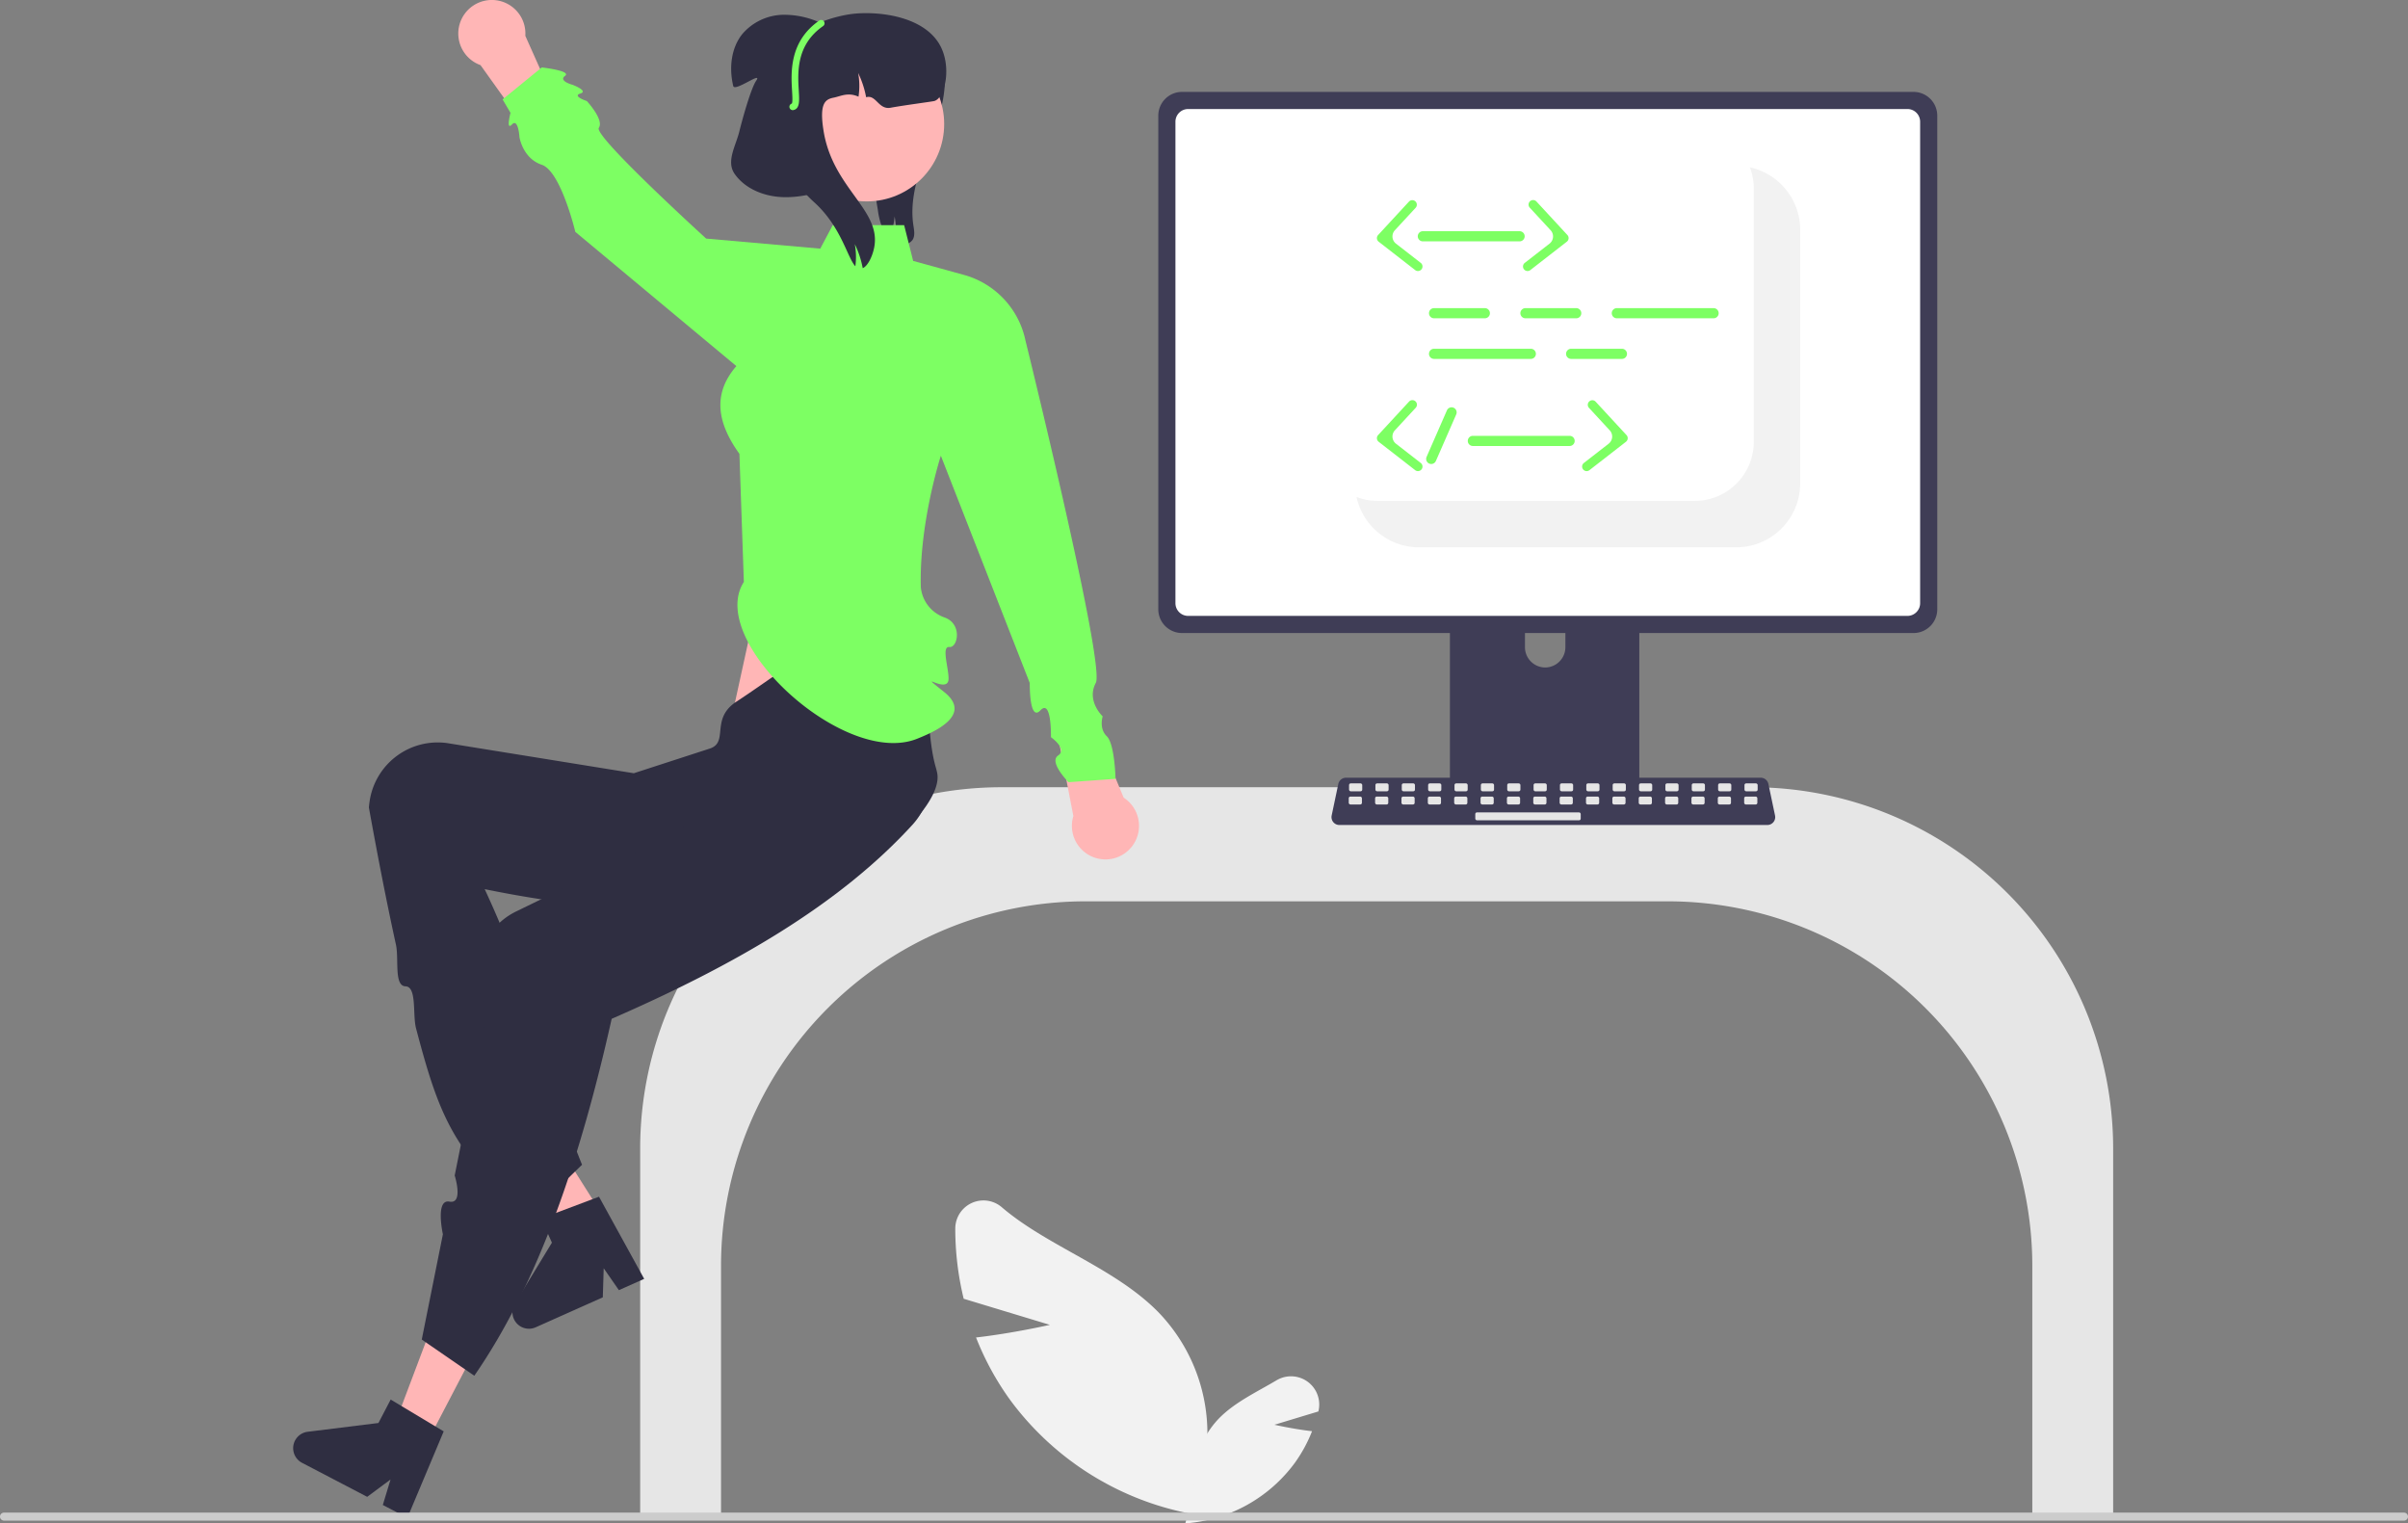 <svg xmlns="http://www.w3.org/2000/svg" data-name="Layer 1" width="717.67" height="453.964" viewBox="0 0 717.67 453.964" xmlns:xlink="http://www.w3.org/1999/xlink"><rect x="0" y="0" width="717.67" height="453.964" fill="#808080" stroke="none"/><path d="M527.601,309.438a3.827,3.827,0,0,1-4.314,1.257,5.829,5.829,0,0,1-.679-.248,28.826,28.826,0,0,0-.367-7.989,21.362,21.362,0,0,1-1.64,6.57,8.911,8.911,0,0,1-1.76-2.513,22.425,22.425,0,0,1-1.603-6.046c-1.204-7.088-2.393-14.462-.428-21.389,2.879-10.119,11.957-17.393,15.749-27.211l1.868-1.677c3.198,5.445,3.339,12.212,2.036,18.387-1.297,6.187-3.909,11.994-5.975,17.96s-3.613,12.313-2.655,18.556C528.054,306.566,528.39,308.181,527.601,309.438Z" transform="translate(-255.615 -237.961)" fill="#2f2e41"/><polygon points="230.469 157.098 218.295 212.779 271.469 230.098 263.65 157.098 230.469 157.098" fill="#ffb6b6"/><path d="M861.314,690.559h24.096V580.09A107.653,107.653,0,0,0,777.879,472.559H553.94A107.653,107.653,0,0,0,446.41,580.09V690.559h24.096V615.09A108.654,108.654,0,0,1,579.036,506.559H752.783A108.654,108.654,0,0,1,861.314,615.09Z" transform="translate(-255.615 -237.961)" fill="#e6e6e6"/><path d="M568.509,632.767l-25.68-7.775a88.484,88.484,0,0,1-2.509-20.963,8.399,8.399,0,0,1,13.815-6.355c13.773,11.814,33.948,18.118,46.968,31.58a52.073,52.073,0,0,1,13.888,42.946l5.621,18.181a87.259,87.259,0,0,1-63.977-35.285,84.287,84.287,0,0,1-10.122-18.565C557.405,635.296,568.509,632.767,568.509,632.767Z" transform="translate(-255.615 -237.961)" fill="#f2f2f2"/><path d="M635.438,662.54l13.098-3.966q.025-.104.05-.209a8.409,8.409,0,0,0-12.483-9.094c-5.946,3.532-12.548,6.573-17.289,11.476a26.559,26.559,0,0,0-7.083,21.904l-2.867,9.273a44.505,44.505,0,0,0,32.63-17.996,42.989,42.989,0,0,0,5.162-9.469C641.101,663.83,635.438,662.54,635.438,662.54Z" transform="translate(-255.615 -237.961)" fill="#f2f2f2"/><path d="M741.463,391.091H690.458a2.721,2.721,0,0,0-2.717,2.724v80.574h56.447V393.815A2.723,2.723,0,0,0,741.463,391.091Zm-25.331,45.781a6.051,6.051,0,0,1-6.023-6.023v-9.293a6.023,6.023,0,0,1,12.046,0v9.293a6.051,6.051,0,0,1-6.023,6.023Z" transform="translate(-255.615 -237.961)" fill="#3f3d56"/><path d="M825.924,265.347H607.895a7.078,7.078,0,0,0-7.066,7.066V419.54a7.073,7.073,0,0,0,7.066,7.066h218.029a7.073,7.073,0,0,0,7.066-7.066V272.413A7.078,7.078,0,0,0,825.924,265.347Z" transform="translate(-255.615 -237.961)" fill="#3f3d56"/><path d="M824.104,270.45H609.717a3.787,3.787,0,0,0-3.779,3.787V417.718a3.786,3.786,0,0,0,3.779,3.779H824.104a3.786,3.786,0,0,0,3.779-3.779V274.237A3.787,3.787,0,0,0,824.104,270.45Z" transform="translate(-255.615 -237.961)" fill="#fff"/><path d="M687.565,471.812v7.774a1.523,1.523,0,0,0,1.52,1.52h53.758a1.527,1.527,0,0,0,1.52-1.52V471.812Z" transform="translate(-255.615 -237.961)" fill="#3f3d56"/><path d="M782.345,483.811H654.796a2.346,2.346,0,0,1-2.296-2.83l1.979-9.4a2.356,2.356,0,0,1,2.296-1.863H780.366a2.356,2.356,0,0,1,2.296,1.863l1.979,9.4a2.346,2.346,0,0,1-2.296,2.83Z" transform="translate(-255.615 -237.961)" fill="#3f3d56"/><rect x="402.066" y="233.45" width="3.928" height="2.357" rx="0.488" fill="#e6e6e6"/><rect x="409.923" y="233.45" width="3.928" height="2.357" rx="0.488" fill="#e6e6e6"/><rect x="417.779" y="233.45" width="3.928" height="2.357" rx="0.488" fill="#e6e6e6"/><rect x="425.636" y="233.45" width="3.928" height="2.357" rx="0.488" fill="#e6e6e6"/><rect x="433.493" y="233.45" width="3.928" height="2.357" rx="0.488" fill="#e6e6e6"/><rect x="441.35" y="233.45" width="3.928" height="2.357" rx="0.488" fill="#e6e6e6"/><rect x="449.207" y="233.45" width="3.928" height="2.357" rx="0.488" fill="#e6e6e6"/><rect x="457.063" y="233.45" width="3.928" height="2.357" rx="0.488" fill="#e6e6e6"/><rect x="464.92" y="233.45" width="3.928" height="2.357" rx="0.488" fill="#e6e6e6"/><rect x="472.777" y="233.45" width="3.928" height="2.357" rx="0.488" fill="#e6e6e6"/><rect x="480.634" y="233.45" width="3.928" height="2.357" rx="0.488" fill="#e6e6e6"/><rect x="488.49" y="233.45" width="3.928" height="2.357" rx="0.488" fill="#e6e6e6"/><rect x="496.347" y="233.45" width="3.928" height="2.357" rx="0.488" fill="#e6e6e6"/><rect x="504.204" y="233.45" width="3.928" height="2.357" rx="0.488" fill="#e6e6e6"/><rect x="512.061" y="233.45" width="3.928" height="2.357" rx="0.488" fill="#e6e6e6"/><rect x="519.917" y="233.45" width="3.928" height="2.357" rx="0.488" fill="#e6e6e6"/><rect x="401.973" y="237.378" width="3.928" height="2.357" rx="0.488" fill="#e6e6e6"/><rect x="409.83" y="237.378" width="3.928" height="2.357" rx="0.488" fill="#e6e6e6"/><rect x="417.687" y="237.378" width="3.928" height="2.357" rx="0.488" fill="#e6e6e6"/><rect x="425.543" y="237.378" width="3.928" height="2.357" rx="0.488" fill="#e6e6e6"/><rect x="433.4" y="237.378" width="3.928" height="2.357" rx="0.488" fill="#e6e6e6"/><rect x="441.257" y="237.378" width="3.928" height="2.357" rx="0.488" fill="#e6e6e6"/><rect x="449.114" y="237.378" width="3.928" height="2.357" rx="0.488" fill="#e6e6e6"/><rect x="456.97" y="237.378" width="3.928" height="2.357" rx="0.488" fill="#e6e6e6"/><rect x="464.827" y="237.378" width="3.928" height="2.357" rx="0.488" fill="#e6e6e6"/><rect x="472.684" y="237.378" width="3.928" height="2.357" rx="0.488" fill="#e6e6e6"/><rect x="480.541" y="237.378" width="3.928" height="2.357" rx="0.488" fill="#e6e6e6"/><rect x="488.398" y="237.378" width="3.928" height="2.357" rx="0.488" fill="#e6e6e6"/><rect x="496.254" y="237.378" width="3.928" height="2.357" rx="0.488" fill="#e6e6e6"/><rect x="504.111" y="237.378" width="3.928" height="2.357" rx="0.488" fill="#e6e6e6"/><rect x="511.968" y="237.378" width="3.928" height="2.357" rx="0.488" fill="#e6e6e6"/><rect x="519.825" y="237.378" width="3.928" height="2.357" rx="0.488" fill="#e6e6e6"/><rect x="439.686" y="242.092" width="31.427" height="2.357" rx="0.488" fill="#e6e6e6"/><path d="M792.138,306.469v75.52a19.073,19.073,0,0,1-19.07,19.07h-94.52a19.081,19.081,0,0,1-17.51-11.49,17.984,17.984,0,0,1-1.13-3.51,17.367,17.367,0,0,0,6.3,1.17h94.52a17.605,17.605,0,0,0,17.58-17.58v-75.52a17.368,17.368,0,0,0-1.17-6.3,17.988,17.988,0,0,1,3.51,1.13A19.081,19.081,0,0,1,792.138,306.469Z" transform="translate(-255.615 -237.961)" fill="#f2f2f2"/><polygon points="183.897 368.973 174.522 374.778 146.903 340.828 160.739 332.262 183.897 368.973" fill="#ffb6b6"/><path d="M447.605,619.06l-7.541,3.367-4.524-6.519-.269,8.659-20.001,8.929a4.924,4.924,0,0,1-6.214-7.056l11.048-18.162-3.213-7.198,17.248-6.497Z" transform="translate(-255.615 -237.961)" fill="#2f2e41"/><path d="M413.25,600.403l15.834-15.344c-11.764-29.029-12.704-47.022-29.012-82.131,38.693,7.914,66.356,7.433,98.356.337,10.833-2.365,38.786-23.956,36.487-35.027q-.161-.776-.381-1.538c-3.435-11.711-1.016-29.646-8.451-42.642-13.755-5.186-34.653,12.326-51,23-7.883,5.147-2.112,12.161-8,14l-22.569,7.326-55.373-8.943a20.511,20.511,0,0,0-23.376,17.359q-.141.902-.204,1.813c2.548,14.103,5.204,27.837,8.063,40.873.923,4.208-.635,12.275,2.836,12.395s2.073,8.464,3.154,12.543C386.269,569.54,390.477,581.694,413.25,600.403Z" transform="translate(-255.615 -237.961)" fill="#2f2e41"/><polygon points="127.329 429.745 117.562 424.647 133.015 383.711 147.43 391.235 127.329 429.745" fill="#ffb6b6"/><path d="M381.316,637.145l15.661,10.783c19.195-27.76,31.658-64.854,40.939-106.36,36.139-15.765,67.761-33.801,89.796-57.993a20.915,20.915,0,0,0-1.209-29.095q-.578-.542-1.196-1.039c-9.545-7.603-30.743-3.228-44.292-9.583l-24.204,33.5,2.782,7.803-8.42,4.099-7.109,3.461-8.138,3.962L409.248,509.669a20.484,20.484,0,0,0-9.089,27.629q.404.818.878,1.6l-9.908,49.36s2.726,8.593-1.563,7.789-1.952,9.725-1.952,9.725Z" transform="translate(-255.615 -237.961)" fill="#2f2e41"/><path d="M377.029,690.267l-7.321-3.821,2.301-7.594-6.955,5.165-19.418-10.135a4.924,4.924,0,0,1,1.673-9.252l21.096-2.616,3.647-6.988,15.802,9.486Z" transform="translate(-255.615 -237.961)" fill="#2f2e41"/><path d="M590.506,475.665l-11.423-27.606-9,5,5.435,28.082a10.001,10.001,0,1,0,14.988-5.476Z" transform="translate(-255.615 -237.961)" fill="#ffb6b6"/><path d="M398.823,257.368l17.381,24.3,7.633-6.909L412.18,248.638a10.001,10.001,0,1,0-13.357,8.73Z" transform="translate(-255.615 -237.961)" fill="#ffb6b6"/><path d="M477.312,411.382c-11.274,17.486,30.028,55.586,51.772,46.677,3.807-1.56,16.904-6.713,7.952-13.856s1.038.851,1.274-3.799c.158-3.109-2.249-9.929.262-9.637s3.953-6.971-1.517-8.822a10.618,10.618,0,0,1-7-9c-.523-19.167,5.968-39.177,5.968-39.177l26.498,67.735s-.196,11.719,3.183,8.137,3.133,8.009,3.133,8.009,5.025,3.507,2.135,5.458,3.111,7.952,3.111,7.952l14-1s-.219-10.4-2.61-12.7-1.216-5.919-1.216-5.919-4.928-4.584-2.051-9.983-20.951-101.961-20.951-101.961a25.72,25.72,0,0,0-18.366-19.62l-15.121-4.163-2.685-10.653H503.792l-3.709,7-34-3s-33.643-30.61-32-33-3.573-7.986-3.573-7.986-4.454-1.458-1.941-2.236-2.237-2.578-2.237-2.578-4.4-1.156-2.325-2.678-6.925-2.522-6.925-2.522l-11.677,9.528,2.36,4.002s-1.439,5.449.439,3.46,2.232,3.784,2.232,3.784.959,6.322,6.646,8.227,10,20,10,20l48,40c-7.311,8.391-5.571,17.166.906,26.142Z" transform="translate(-255.615 -237.961)" fill="#7dff63"/><circle cx="258.343" cy="36.964" r="23.056" fill="#ffb6b6"/><path d="M534.083,268.059c-.59.17-9.25,1.3-13,2-3.68.69-4.32-4-7.33-3.12a.127.127,0,0,0-.01-.06,28.344,28.344,0,0,0-2.37-7.17,21.178,21.178,0,0,1,.17,6.6.984.984,0,0,1-.02.17c-.01.1-.03.19-.04.29-3.18-1.4-5.2-.15-7.4.29-2.46.49-4.38,1.57-3,10,2.83,17.34,17.55,23.53,15,35-.5,2.27-1.76,5.11-3.34,5.82a28.344,28.344,0,0,0-2.37-7.17,21.178,21.178,0,0,1,.17,6.6c-2.45-2.65-4.22-11.91-12.46-19.25-2.03-1.8-12.2-12.48-13.42-15a32.136,32.136,0,0,1,.54,6.11,29.416,29.416,0,0,1-.28,4.1,1.151,1.151,0,0,1-.03.26c-.01.16-.04.3-.06.45-.02.17-.05.33-.08.5-3.33-.48-6.28-1.06-7.67-2.42-6.76-6.58,1.49-19.4,6-31,6.45-16.61,25.18-18.82,27-19,8.02-.81,21.57.91,26,10C539.183,258.429,537.203,267.159,534.083,268.059Z" transform="translate(-255.615 -237.961)" fill="#2f2e41"/><path d="M485.468,271.808l16.701-25.98a25.612,25.612,0,0,0-13.188-3.46,16.419,16.419,0,0,0-12.109,5.711c-3.411,4.239-3.996,10.232-2.718,15.521C474.595,265.427,483,259,481,262c-1.642,2.349-4.327,12.222-5,15-1.084,4.472-4.063,9.062-1.409,12.821,3.139,4.444,8.74,6.654,14.177,6.878s10.788-1.282,15.954-2.989Z" transform="translate(-255.615 -237.961)" fill="#2f2e41"/><path d="M491.886,270.783a1,1,0,0,1-.273-1.962c.262-.433.155-2.253.068-3.725-.325-5.524-.87-14.769,8.106-21.01a1.0 1,0,0,1,1.142,1.642c-8.055,5.601-7.571,13.815-7.251,19.25.183,3.107.315,5.352-1.57,5.779A.994.994,0,0,1,491.886,270.783Z" transform="translate(-255.615 -237.961)" fill="#7dff63"/><path d="M255.615,689.912a1.186,1.186,0,0,0,1.183,1.19H972.095a1.19,1.19,0,0,0,0-2.38h-715.29a1.186,1.186,0,0,0-1.19,1.183Z" transform="translate(-255.615 -237.961)" fill="#ccc"/><path d="M698.15,332.811H683.017a1.513,1.513,0,0,1,0-3.026h15.132a1.513,1.513,0,0,1,0,3.026Z" transform="translate(-255.615 -237.961)" fill="#7dff63"/><path d="M725.387,332.811H710.255a1.513,1.513,0,1,1,0-3.026h15.132a1.513,1.513,0,1,1,0,3.026Z" transform="translate(-255.615 -237.961)" fill="#7dff63"/><path d="M739.006,344.916H723.874a1.513,1.513,0,1,1,0-3.026h15.132a1.513,1.513,0,1,1,0,3.026Z" transform="translate(-255.615 -237.961)" fill="#7dff63"/><path d="M711.852,344.916H683.017a1.513,1.513,0,0,1,0-3.026H711.852a1.513,1.513,0,0,1,0,3.026Z" transform="translate(-255.615 -237.961)" fill="#7dff63"/><path d="M766.327,332.811H737.493a1.513,1.513,0,0,1,0-3.026h28.834a1.513,1.513,0,1,1,0,3.026Z" transform="translate(-255.615 -237.961)" fill="#7dff63"/><path d="M708.509,309.887H679.675a1.513,1.513,0,1,1,0-3.026h28.834a1.513,1.513,0,1,1,0,3.026Z" transform="translate(-255.615 -237.961)" fill="#7dff63"/><path d="M710.88,318.727a1.355,1.355,0,0,1-.832-2.425l7.383-5.739a2.714,2.714,0,0,0,.328-3.984l-6.199-6.711a1.355,1.355,0,1,1,1.99-1.839l9.205,9.965a1.355,1.355,0,0,1-.163,1.99l-10.881,8.458A1.351,1.351,0,0,1,710.88,318.727Z" transform="translate(-255.615 -237.961)" fill="#7dff63"/><path d="M678.216,318.727a1.355,1.355,0,0,0,.832-2.425l-7.383-5.739a2.714,2.714,0,0,1-.328-3.984l6.199-6.711a1.355,1.355,0,0,0-1.99-1.839l-9.205,9.965a1.355,1.355,0,0,0,.163,1.99l10.881,8.458A1.351,1.351,0,0,0,678.216,318.727Z" transform="translate(-255.615 -237.961)" fill="#7dff63"/><path d="M723.416,370.867H694.581a1.513,1.513,0,0,1,0-3.026h28.834a1.513,1.513,0,0,1,0,3.026Z" transform="translate(-255.615 -237.961)" fill="#7dff63"/><path d="M728.497,378.352a1.355,1.355,0,0,1-.832-2.425l7.383-5.739a2.714,2.714,0,0,0,.328-3.984l-6.199-6.711a1.355,1.355,0,0,1,1.99-1.839l9.205,9.965a1.355,1.355,0,0,1-.163,1.99l-10.881,8.458A1.351,1.351,0,0,1,728.497,378.352Z" transform="translate(-255.615 -237.961)" fill="#7dff63"/><path d="M678.216,378.352a1.355,1.355,0,0,0,.832-2.425l-7.383-5.739a2.714,2.714,0,0,1-.328-3.984l6.199-6.711a1.355,1.355,0,1,0-1.99-1.839l-9.205,9.965a1.355,1.355,0,0,0,.163,1.99l10.881,8.458A1.351,1.351,0,0,0,678.216,378.352Z" transform="translate(-255.615 -237.961)" fill="#7dff63"/><path d="M680.789,374.113l6.061-13.865a1.513,1.513,0,0,1,2.773,1.212l-6.061,13.865a1.513,1.513,0,1,1-2.773-1.212Z" transform="translate(-255.615 -237.961)" fill="#7dff63"/></svg>
